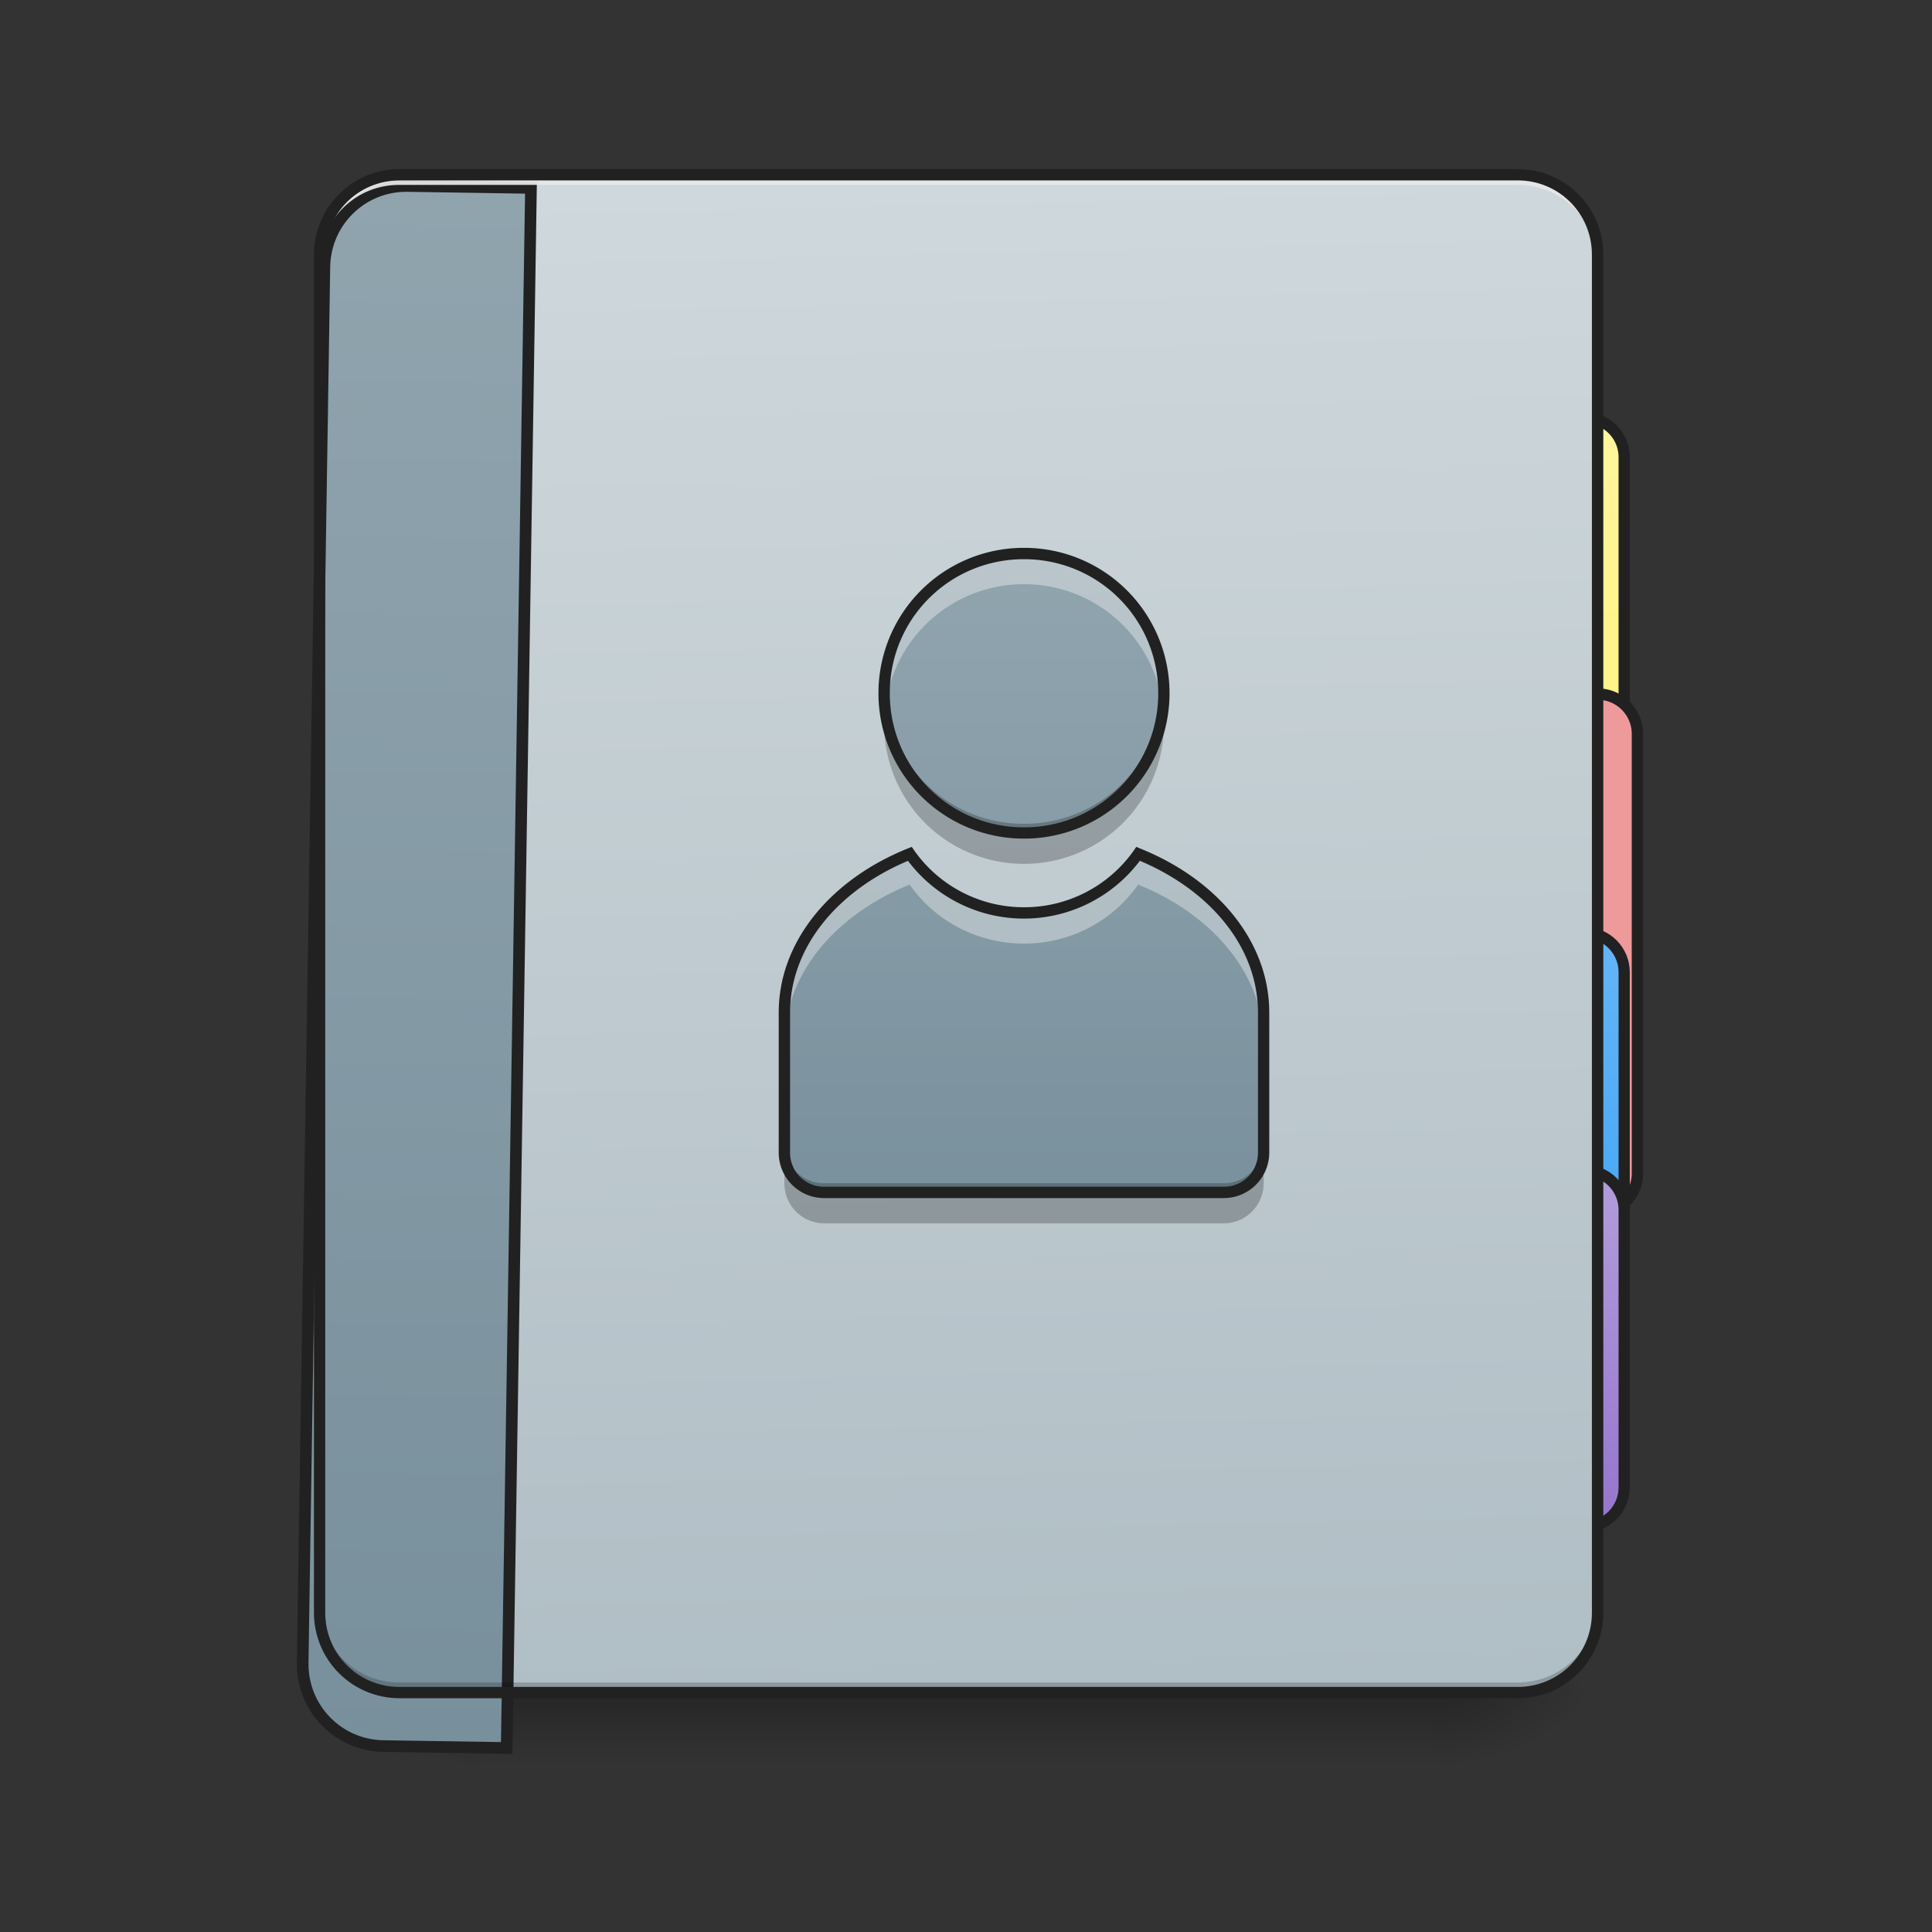 <svg xmlns="http://www.w3.org/2000/svg" width="32pt" height="32pt" viewBox="0 0 32 32"><rect x="0" y="0" width="32" height="32" fill="#333333" stroke="none"/><defs><linearGradient id="a" gradientUnits="userSpaceOnUse" x1="254" y1="233.5" x2="254" y2="254.667" gradientTransform="matrix(.062 0 0 .062 0 13.439)"><stop offset="0" stop-opacity=".275"/><stop offset="1" stop-opacity="0"/></linearGradient><radialGradient id="b" gradientUnits="userSpaceOnUse" cx="450.909" cy="189.579" fx="450.909" fy="189.579" r="21.167" gradientTransform="matrix(0 -.078 -.141 0 50.146 63.595)"><stop offset="0" stop-opacity=".314"/><stop offset=".222" stop-opacity=".275"/><stop offset="1" stop-opacity="0"/></radialGradient><radialGradient id="c" gradientUnits="userSpaceOnUse" cx="450.909" cy="189.579" fx="450.909" fy="189.579" r="21.167" gradientTransform="matrix(0 .078 .141 0 -18.393 -7.527)"><stop offset="0" stop-opacity=".314"/><stop offset=".222" stop-opacity=".275"/><stop offset="1" stop-opacity="0"/></radialGradient><radialGradient id="d" gradientUnits="userSpaceOnUse" cx="450.909" cy="189.579" fx="450.909" fy="189.579" r="21.167" gradientTransform="matrix(0 -.078 .141 0 -18.393 63.595)"><stop offset="0" stop-opacity=".314"/><stop offset=".222" stop-opacity=".275"/><stop offset="1" stop-opacity="0"/></radialGradient><radialGradient id="e" gradientUnits="userSpaceOnUse" cx="450.909" cy="189.579" fx="450.909" fy="189.579" r="21.167" gradientTransform="matrix(0 .078 -.141 0 50.146 -7.527)"><stop offset="0" stop-opacity=".314"/><stop offset=".222" stop-opacity=".275"/><stop offset="1" stop-opacity="0"/></radialGradient><linearGradient id="f" gradientUnits="userSpaceOnUse" x1="423.333" y1="32.417" x2="423.333" y2="-105.167"><stop offset="0" stop-color="#fff176"/><stop offset="1" stop-color="#fff59d"/></linearGradient><linearGradient id="g" gradientUnits="userSpaceOnUse" x1="423.333" y1="-9.917" x2="423.333" y2="-105.167" gradientTransform="translate(-10.583 137.583)"><stop offset="0" stop-color="#42a5f5"/><stop offset="1" stop-color="#64b5f6"/></linearGradient><linearGradient id="h" gradientUnits="userSpaceOnUse" x1="423.333" y1="-9.917" x2="423.333" y2="-105.167" gradientTransform="translate(-10.583 201.083)"><stop offset="0" stop-color="#9575cd"/><stop offset="1" stop-color="#b39ddb"/></linearGradient><linearGradient id="i" gradientUnits="userSpaceOnUse" x1="306.917" y1="-25.792" x2="305.955" y2="-141.415" gradientTransform="matrix(.075 0 0 .217 -5.854 33.641)"><stop offset="0" stop-color="#b0bec5"/><stop offset="1" stop-color="#cfd8dc"/></linearGradient><linearGradient id="j" gradientUnits="userSpaceOnUse" x1="165.485" y1="-25.792" x2="165.485" y2="-141.415" gradientTransform="matrix(4.556 0 0 13.146 -353.973 2034.18)"><stop offset="0" stop-color="#78909c"/><stop offset="1" stop-color="#90a4ae"/></linearGradient><linearGradient id="k" gradientUnits="userSpaceOnUse" x1="960" y1="1455.118" x2="960" y2="815.118" gradientTransform="matrix(.017 0 0 .017 1.084 -4.314)"><stop offset="0" stop-color="#78909c"/><stop offset="1" stop-color="#90a4ae"/></linearGradient></defs><path d="M7.938 28.035h15.878v1.32H7.938zm0 0" fill="url(#a)"/><path d="M23.816 28.035h2.645v-1.324h-2.645zm0 0" fill="url(#b)"/><path d="M7.938 28.035H5.293v1.32h2.644zm0 0" fill="url(#c)"/><path d="M7.938 28.035H5.293v-1.324h2.644zm0 0" fill="url(#d)"/><path d="M23.816 28.035h2.645v1.32h-2.645zm0 0" fill="url(#e)"/><path d="M423.335-105.135a10.509 10.509 0 0 1 10.561 10.561V21.852c0 5.812-4.687 10.562-10.561 10.562-5.875 0-10.562-4.75-10.562-10.562V-94.574a10.509 10.509 0 0 1 10.562-10.561zm0 0" transform="matrix(.062 0 0 .062 0 13.439)" fill="url(#f)" stroke-width="3" stroke-linecap="round" stroke="#212121"/><path d="M25.8 11.496h.661a.66.66 0 0 1 .66.66v7.278c0 .367-.293.66-.66.66h-.66a.66.66 0 0 1-.664-.66v-7.278c0-.363.297-.66.664-.66zm0 0" fill="#ef9a9a" stroke-width=".188" stroke-linecap="round" stroke="#212121"/><path d="M412.773 32.414h10.562c5.874 0 10.561 4.75 10.561 10.561v74.118c0 5.812-4.687 10.562-10.561 10.562h-10.562c-5.874 0-10.624-4.75-10.624-10.562V42.975c0-5.812 4.75-10.561 10.624-10.561zm0 0" transform="matrix(.062 0 0 .062 0 13.439)" fill="url(#g)" stroke-width="3" stroke-linecap="round" stroke="#212121"/><path d="M412.773 95.908h10.562c5.874 0 10.561 4.75 10.561 10.561v74.118c0 5.812-4.687 10.562-10.561 10.562h-10.562c-5.874 0-10.624-4.75-10.624-10.562V106.47c0-5.812 4.75-10.561 10.624-10.561zm0 0" transform="matrix(.062 0 0 .062 0 13.439)" fill="url(#h)" stroke-width="3" stroke-linecap="round" stroke="#212121"/><path d="M6.613 2.895h18.524c.73 0 1.324.593 1.324 1.324V26.71c0 .73-.594 1.324-1.324 1.324H6.613c-.73 0-1.32-.594-1.32-1.324V4.219c0-.73.59-1.324 1.32-1.324zm0 0" fill="url(#i)"/><path d="M399.883 175.023c-44.169 0-79.835 35.666-79.835 80.07v1360.028c0 44.406 35.666 80.072 79.835 80.072h120.225V175.023zm0 0" transform="rotate(.891) scale(.017)" fill="url(#j)" stroke-width="11.339" stroke-linecap="round" stroke="#212121"/><path d="M6.613 28.035c-.73 0-1.32-.59-1.32-1.324v-.164c0 .73.59 1.32 1.32 1.32h18.524a1.32 1.32 0 0 0 1.324-1.32v.164a1.32 1.32 0 0 1-1.324 1.324zm0 0" fill-opacity=".196"/><path d="M6.613 2.895c-.73 0-1.32.59-1.32 1.324v.164c0-.73.59-1.324 1.32-1.32h18.524a1.317 1.317 0 0 1 1.324 1.32v-.164a1.32 1.32 0 0 0-1.324-1.324zm0 0" fill="#e6e6e6" fill-opacity=".937"/><path d="M6.617 2.8C5.832 2.8 5.2 3.439 5.2 4.22V26.71c0 .785.633 1.418 1.418 1.418h18.52c.785 0 1.418-.633 1.418-1.418V4.219c0-.782-.633-1.418-1.418-1.418zm0 .188h18.52c.683 0 1.23.547 1.23 1.23v22.493c0 .684-.547 1.23-1.23 1.23H6.617c-.683 0-1.23-.546-1.23-1.23V4.219c0-.684.547-1.23 1.23-1.23zm0 0" fill="#212121"/><path d="M16.96 9.168a2.31 2.31 0 0 0-2.315 2.312 2.311 2.311 0 0 0 2.316 2.317 2.311 2.311 0 0 0 2.316-2.317 2.31 2.31 0 0 0-2.316-2.312zm-1.894 4.973c-1.234.5-2.074 1.488-2.074 2.632v2.317c0 .367.293.66.66.66h6.618a.66.66 0 0 0 .66-.66v-2.317c0-1.144-.84-2.132-2.078-2.632a2.302 2.302 0 0 1-1.891.98 2.309 2.309 0 0 1-1.895-.98zm0 0" fill="url(#k)"/><path d="M16.96 9.168a2.31 2.31 0 0 0-2.3 2.57 2.31 2.31 0 0 1 2.3-2.062 2.31 2.31 0 0 1 2.302 2.062 2.31 2.31 0 0 0-2.3-2.57zm-1.894 4.973c-1.234.5-2.074 1.488-2.074 2.632v.512c0-1.144.84-2.133 2.074-2.633.418.594 1.11.977 1.895.977.785 0 1.473-.383 1.89-.977 1.239.5 2.079 1.489 2.079 2.633v-.512c0-1.144-.84-2.132-2.078-2.632a2.302 2.302 0 0 1-1.891.98 2.309 2.309 0 0 1-1.895-.98zm0 0" fill="#f7f7f7" fill-opacity=".392"/><path d="M14.668 11.66a2.314 2.314 0 0 0 2.293 2.648 2.314 2.314 0 0 0 2.293-2.648 2.313 2.313 0 0 1-2.293 1.985 2.31 2.31 0 0 1-2.293-1.985zm-1.676 7.277v.66a.66.66 0 0 0 .66.665h6.618c.363 0 .66-.297.66-.664v-.66a.66.66 0 0 1-.66.66h-6.618a.657.657 0 0 1-.66-.66zm0 0" fill-opacity=".235"/><path d="M16.96 9.074a2.406 2.406 0 0 0-2.41 2.406 2.406 2.406 0 0 0 2.41 2.41 2.406 2.406 0 0 0 2.411-2.41 2.406 2.406 0 0 0-2.41-2.406zm0 .188c1.231 0 2.224.988 2.224 2.218a2.216 2.216 0 0 1-2.223 2.223 2.214 2.214 0 0 1-2.223-2.223c0-1.23.989-2.218 2.223-2.218zm-1.858 4.765l-.07.028c-1.262.508-2.134 1.53-2.134 2.718v2.317c0 .418.336.754.754.754h6.618a.754.754 0 0 0 .753-.754v-2.317c0-1.187-.87-2.21-2.136-2.718l-.067-.028-.043.063a2.22 2.22 0 0 1-1.816.937 2.22 2.22 0 0 1-1.816-.937zm3.777.23c1.176.497 1.957 1.438 1.957 2.516v2.317c0 .316-.25.566-.566.566h-6.618a.562.562 0 0 1-.566-.566v-2.317c0-1.078.781-2.02 1.953-2.515a2.405 2.405 0 0 0 3.84 0zm0 0" fill="#212121"/></svg>